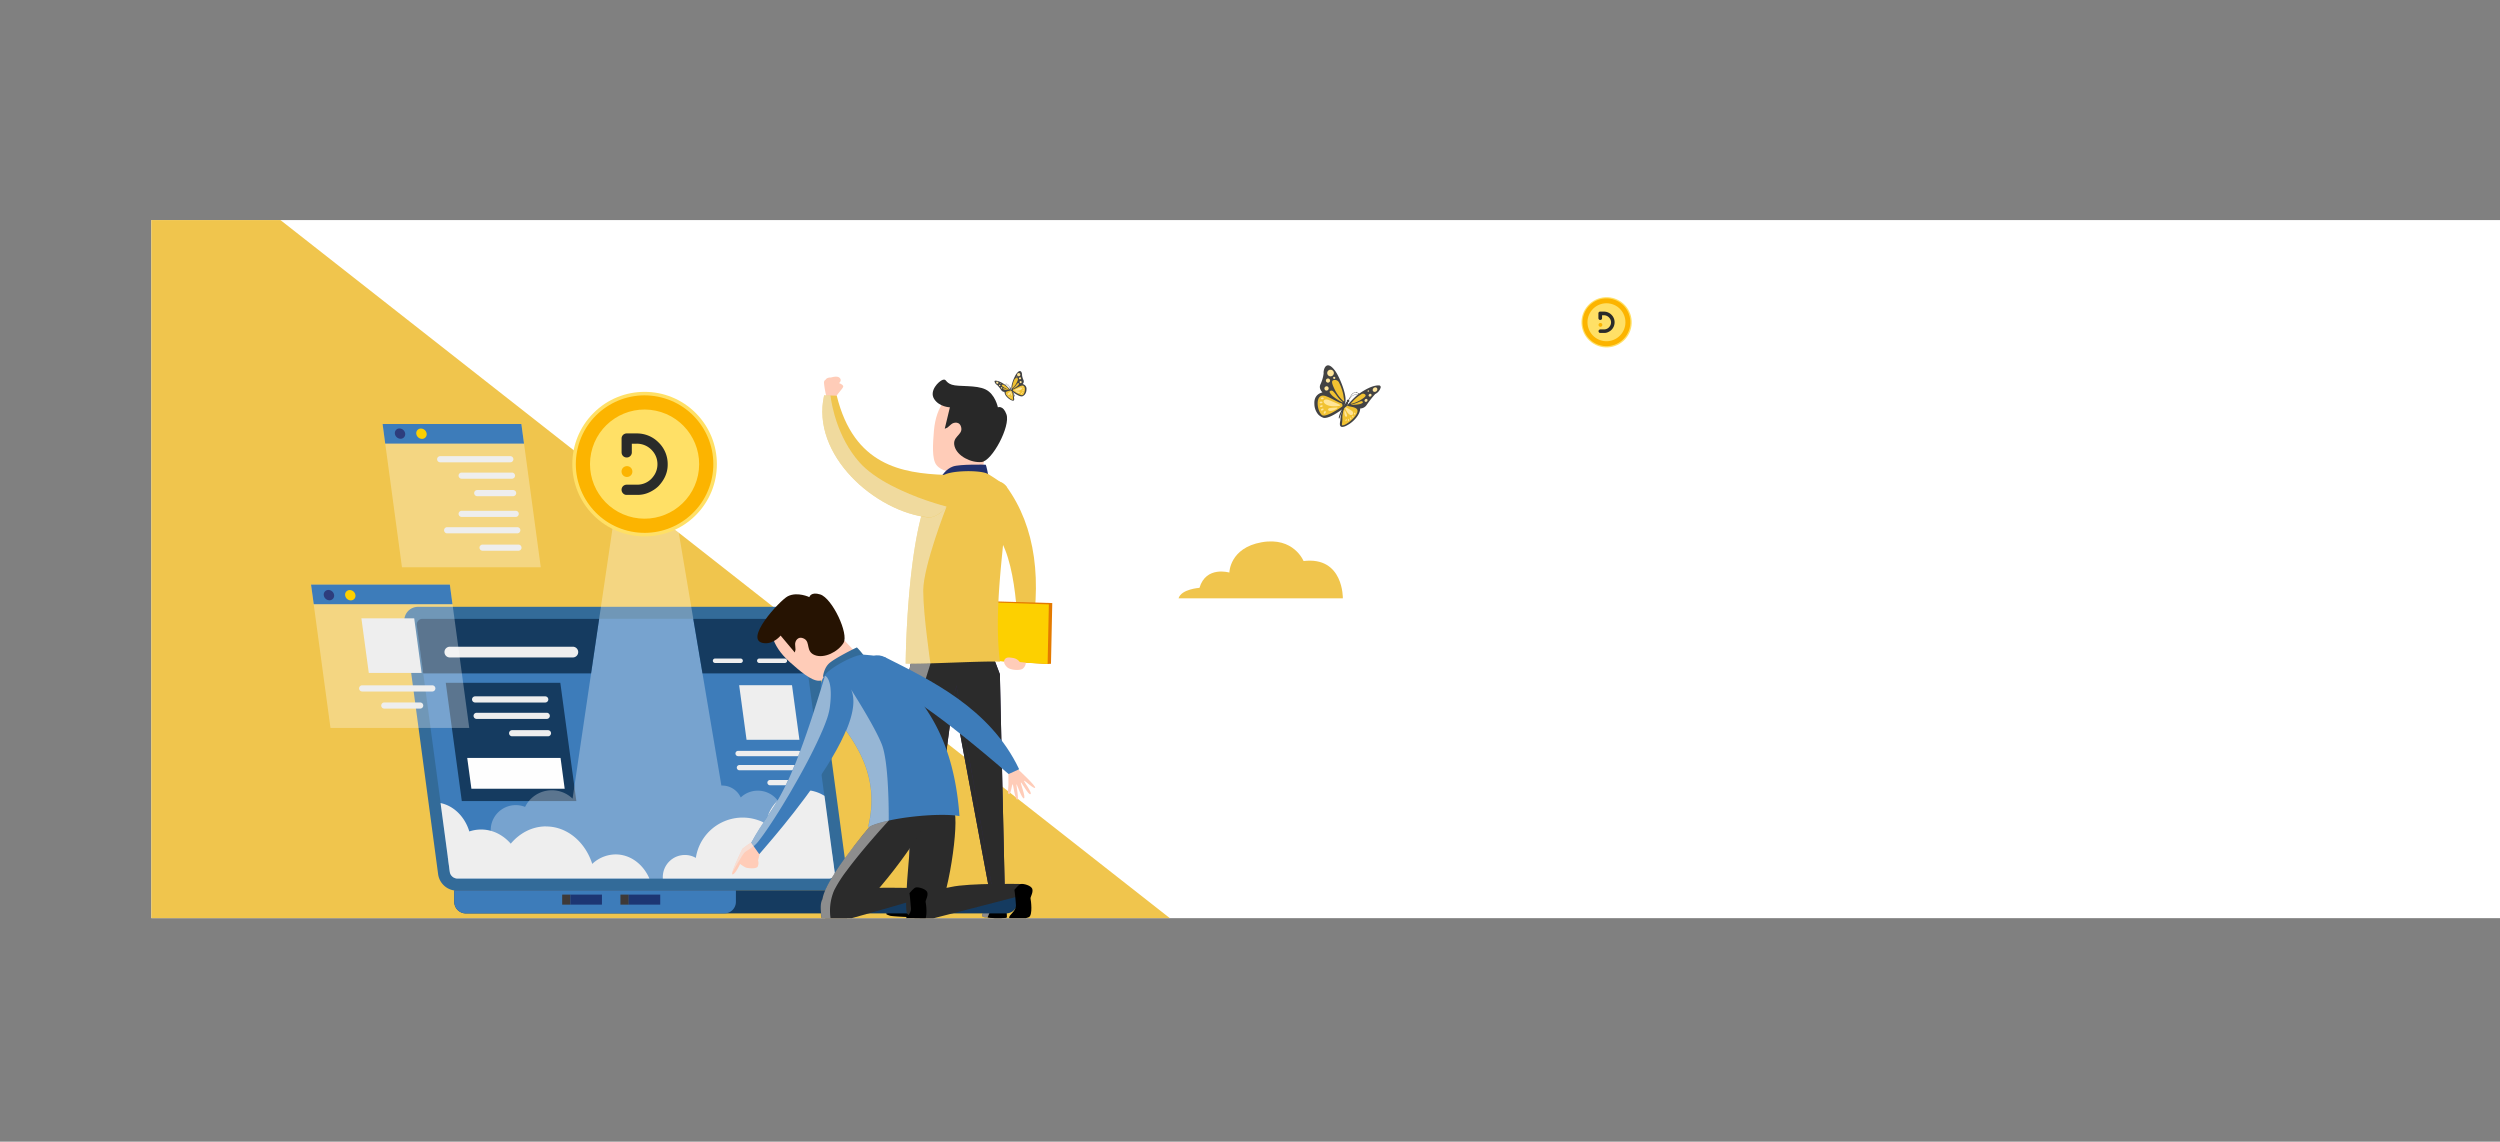 <svg xmlns="http://www.w3.org/2000/svg" xmlns:xlink="http://www.w3.org/1999/xlink" viewBox="0 0 1454 664"><rect x="0" y="0" width="1454" height="664" fill="#808080" stroke="none"/><defs><style>.cls-1{fill:none;}.cls-2{isolation:isolate;}.cls-3{fill:#fff;}.cls-4{fill:#434343;}.cls-12,.cls-13,.cls-14,.cls-15,.cls-16,.cls-17,.cls-18,.cls-19,.cls-20,.cls-21,.cls-22,.cls-23,.cls-24,.cls-25,.cls-26,.cls-27,.cls-28,.cls-29,.cls-32,.cls-33,.cls-4,.cls-5,.cls-6{fill-rule:evenodd;}.cls-5{fill:#f1c232;}.cls-6{fill:#ffe599;}.cls-7{fill:#ffe066;}.cls-8{fill:#fcb400;}.cls-9{fill:#2a2b2a;}.cls-10,.cls-12{fill:#f0c54d;}.cls-11{clip-path:url(#clip-path);}.cls-13{fill:#e47a00;}.cls-14{fill:#fdd000;}.cls-15{fill:#ffccb8;}.cls-17{fill:#2d2925;}.cls-18{fill:#31274f;}.cls-19{fill:#2b2b2b;}.cls-20{fill:#f1f1f1;opacity:0.5;mix-blend-mode:soft-light;}.cls-21{fill:#22316d;}.cls-22{fill:#282828;}.cls-23{fill:#336b99;}.cls-24{fill:#3d7cba;}.cls-25{fill:#153b60;}.cls-26,.cls-28{fill:#fefefe;}.cls-26{opacity:0.3;}.cls-27{fill:#eee;}.cls-29{fill:#3b569e;}.cls-30{fill:#3e3938;}.cls-31{fill:#1d3673;}.cls-32{fill:#2d3d7d;}.cls-33{fill:#261302;}</style><clipPath id="clip-path" transform="translate(88 128)"><rect class="cls-1" width="1366" height="406"/></clipPath></defs><title>about-bg</title><g class="cls-2"><g id="Layer_2" data-name="Layer 2"><g id="Layer_1-2" data-name="Layer 1"><rect class="cls-3" x="88" y="128" width="1366" height="406"/><path class="cls-4" d="M714.82,96.54a1,1,0,0,0-.76-.4c-3-.11-7,1.59-11.83,5s-9.65,11.48-7.84,5.15C695.63,102,691,91,688.44,87.57c-1.89-2.51-3.5-3.5-4.77-2.93-1.59.71-2,3.62-1.84,4.5a20.82,20.82,0,0,1-1.78,6.22c-1,1.86-.1,3.67,1.09,4.86-1.23.27-5,1.49-4.7,6.64a9.71,9.71,0,0,0,2.19,6.14,7.52,7.52,0,0,0,3.13,2,1.46,1.46,0,0,0,.54.08c4.64,0,12.22-6.89,10.63-4.79a17.41,17.41,0,0,0-1.39,6.24c-.29,1.44-.5,2.9.25,3.5a1.39,1.39,0,0,0,.89.27,5.5,5.5,0,0,0,2.14-.6,17.08,17.08,0,0,0,5.55-4.27c1.75-2,2.72-4.09,2.72-5.85a4.62,4.62,0,0,0,3.84-2.19,59.47,59.47,0,0,1,4.9-6.21A6.06,6.06,0,0,0,715,97.37,1,1,0,0,0,714.82,96.54Z" transform="translate(88 128)"/><path class="cls-5" d="M692.11,106.52c.52.09.85,1.35.58,1.8a.68.68,0,0,1-.27.26,63.24,63.24,0,0,1-6.15,3.73c-2.76,1.27-4.9,2-5.74.81-2.92-3-3.61-12.75,2.39-10.79C686,103.32,690.52,106.23,692.11,106.52Z" transform="translate(88 128)"/><path class="cls-6" d="M687.54,89.87a1.93,1.93,0,1,1-.79-2.62A1.93,1.93,0,0,1,687.54,89.87Z" transform="translate(88 128)"/><path class="cls-6" d="M685.42,93.91a1.21,1.21,0,1,1-.5-1.64A1.21,1.21,0,0,1,685.42,93.91Z" transform="translate(88 128)"/><path class="cls-6" d="M688.55,92.07a.6.6,0,0,1-.82.25.61.61,0,1,1,.57-1.07A.61.61,0,0,1,688.55,92.07Z" transform="translate(88 128)"/><path class="cls-6" d="M684.6,98.49a1.28,1.28,0,0,1-1.73.52,1.28,1.28,0,0,1,1.2-2.25A1.28,1.28,0,0,1,684.6,98.49Z" transform="translate(88 128)"/><path class="cls-5" d="M693.16,105.15a22.09,22.09,0,0,1-4.58-6c-2.06-4-2.3-5.54-1.13-6a2.66,2.66,0,0,1,3.4,1.47,27.29,27.29,0,0,1,2.47,7.32,22.29,22.29,0,0,0,.44,2.7C693.91,105.28,693.76,105.69,693.16,105.15Z" transform="translate(88 128)"/><path class="cls-5" d="M692.57,105.93a28.28,28.28,0,0,1-5.58-3.66c-1.63-1.67-2-2.42-1.47-2.82a1.4,1.4,0,0,1,1.92.22c.24.25.56.62.89,1,1.53,2,2.19,3.23,4.39,5C693,105.89,693,106.15,692.57,105.93Z" transform="translate(88 128)"/><path class="cls-6" d="M681.88,103.62c0,.29-.31.56-.77.61s-.84-.16-.87-.45.32-.56.77-.61S681.85,103.33,681.88,103.62Z" transform="translate(88 128)"/><path class="cls-6" d="M681.17,106c0,.29-.33.55-.78.59s-.84-.18-.86-.47.33-.56.78-.59S681.14,105.69,681.17,106Z" transform="translate(88 128)"/><path class="cls-6" d="M681.3,108c.08.28-.22.6-.66.71s-.85,0-.93-.31.23-.6.67-.71S681.23,107.72,681.3,108Z" transform="translate(88 128)"/><path class="cls-6" d="M680.31,110.63c-.15-.24,0-.64.43-.88s.82-.22,1,0,0,.64-.42.88S680.47,110.88,680.31,110.63Z" transform="translate(88 128)"/><path class="cls-6" d="M682,112.55c-.23-.17-.21-.61.05-1s.68-.53.91-.36.22.61,0,1S682.28,112.72,682,112.55Z" transform="translate(88 128)"/><path class="cls-6" d="M683.57,104.31c.92,0,4.06,1.54,6.13,2.38s3,1.38-.63,1.58C681.68,108.7,680.11,104.35,683.57,104.31Z" transform="translate(88 128)"/><path class="cls-6" d="M685.06,109.41a21.19,21.19,0,0,1,3.71-.35c1.2-.09,1.85-.06.08,1C685.22,112.11,683.33,110.31,685.06,109.41Z" transform="translate(88 128)"/><path class="cls-5" d="M695.44,107.76c-.22-.24-1.61.3-1.77.7a.85.85,0,0,0-.06.31c0,.69-1,4.41-.89,6.43.15,2.3-.78,4.37.18,4.17,2.57,0,11-7.33,8-9.7C699.38,108.48,696.1,108.51,695.44,107.76Z" transform="translate(88 128)"/><path class="cls-6" d="M699.7,112.07a.73.73,0,0,0-.1.78c.12.29.35.4.52.25a.72.72,0,0,0,.1-.78C700.1,112,699.87,111.92,699.7,112.07Z" transform="translate(88 128)"/><path class="cls-6" d="M698.6,113.8a.73.73,0,0,0-.08.78c.12.28.36.39.53.24a.74.74,0,0,0,.09-.78C699,113.76,698.77,113.65,698.6,113.8Z" transform="translate(88 128)"/><path class="cls-6" d="M697.43,114.86a.77.77,0,0,0-.2.78c.08.32.29.48.47.37a.78.78,0,0,0,.19-.79C697.81,114.9,697.61,114.74,697.43,114.86Z" transform="translate(88 128)"/><path class="cls-6" d="M696.27,116.9c.18-.05.35-.38.36-.74s-.14-.6-.32-.55-.35.38-.36.74S696.08,117,696.27,116.9Z" transform="translate(88 128)"/><path class="cls-6" d="M694.65,117c.17,0,.41-.22.53-.58s.08-.68-.09-.72-.4.21-.53.57S694.48,116.94,694.65,117Z" transform="translate(88 128)"/><path class="cls-6" d="M698.78,111.48c-.28-.53-2.14-1.48-3.26-2.2s-1.71-.94-.69,1.25C696.92,115,699.84,113.5,698.78,111.48Z" transform="translate(88 128)"/><path class="cls-6" d="M695.45,113.48a13.5,13.5,0,0,0-1-2.34c-.32-.74-.54-1.1-.56.49C693.9,114.9,695.5,115,695.45,113.48Z" transform="translate(88 128)"/><path class="cls-4" d="M695,105.91a36.42,36.42,0,0,0-2.9,4.88c-1.35,2.74-1.7,4.55-1.32,4.65s1-2.75,1.9-4a7,7,0,0,0,1.12-2.06,14.3,14.3,0,0,0,1.55-1.32,3.06,3.06,0,0,0,.7-2.33C695.93,105,695.46,105.36,695,105.91Z" transform="translate(88 128)"/><path class="cls-4" d="M696.75,105a.71.71,0,1,0-.55.84A.7.7,0,0,0,696.75,105Z" transform="translate(88 128)"/><path class="cls-4" d="M696.25,105l-.16-.11c.07-.14,1.71-3.46,2.62-4.13a4.57,4.57,0,0,1,2.45-.65l0,.18a4.5,4.5,0,0,0-2.36.62,12.42,12.42,0,0,0-2,3.06,8.74,8.74,0,0,1,2.15-2.12,15.12,15.12,0,0,1,3.16-.86l.06.18A14.72,14.72,0,0,0,699,102C698,102.47,696.27,104.93,696.25,105Z" transform="translate(88 128)"/><path class="cls-4" d="M701.59,100.14c0,.12-.15.21-.38.21s-.42-.08-.44-.2.15-.2.37-.21S701.57,100,701.59,100.14Z" transform="translate(88 128)"/><path class="cls-4" d="M702.57,100.85c0,.11-.08.25-.28.31s-.42,0-.47-.08.08-.25.29-.31S702.52,100.74,702.57,100.85Z" transform="translate(88 128)"/><path class="cls-6" d="M710.38,98.58a1.11,1.11,0,0,0,1.11,1.34,1.61,1.61,0,0,0,1.55-1.3,1.11,1.11,0,0,0-1.11-1.34A1.61,1.61,0,0,0,710.38,98.58Z" transform="translate(88 128)"/><path class="cls-6" d="M708,101.85a.71.71,0,0,0,.69.84,1,1,0,0,0,1-.82.71.71,0,0,0-.7-.84A1,1,0,0,0,708,101.85Z" transform="translate(88 128)"/><path class="cls-6" d="M707.38,99.43a.36.36,0,0,0,.35.42.5.5,0,0,0,.48-.41.34.34,0,0,0-.34-.42A.51.51,0,0,0,707.38,99.43Z" transform="translate(88 128)"/><path class="cls-6" d="M705.62,104.84a.73.73,0,0,0,.73.88,1,1,0,0,0,1-.86.73.73,0,0,0-.73-.88A1.06,1.06,0,0,0,705.62,104.84Z" transform="translate(88 128)"/><path class="cls-5" d="M697.91,106.83a17.77,17.77,0,0,0,5.06-2c2.82-1.69,3.62-2.55,3.16-3.2a1.75,1.75,0,0,0-2.5-.25,23.76,23.76,0,0,0-4.46,3.56c-.66.76-1.14,1.22-1.39,1.46S697.35,107,697.91,106.83Z" transform="translate(88 128)"/><path class="cls-5" d="M698,107.41a20.3,20.3,0,0,0,4.62-.33c1.61-.46,2.12-.79,2-1.2s-.5-.69-1.15-.5a9.51,9.51,0,0,0-.92.32,17.86,17.86,0,0,1-4.53,1.5C697.8,107.24,697.71,107.41,698,107.41Z" transform="translate(88 128)"/><path class="cls-4" d="M490.52,93.57a.42.42,0,0,1,.36-.19c1.43,0,3.35.76,5.7,2.42s4.64,5.53,3.77,2.48c-.59-2.1,1.64-7.39,2.87-9,.91-1.21,1.68-1.68,2.29-1.41.77.34,1,1.74.89,2.17a9.89,9.89,0,0,0,.86,3,2,2,0,0,1-.53,2.34A2.81,2.81,0,0,1,509,98.54a4.66,4.66,0,0,1-1.05,3,3.58,3.58,0,0,1-1.51,1,.68.68,0,0,1-.26,0c-2.23,0-5.88-3.32-5.12-2.3a8.12,8.12,0,0,1,.67,3c.14.69.24,1.39-.12,1.68a.65.65,0,0,1-.43.13,2.57,2.57,0,0,1-1-.29,8.14,8.14,0,0,1-2.67-2,4.61,4.61,0,0,1-1.31-2.82,2.22,2.22,0,0,1-1.85-1,26.89,26.89,0,0,0-2.36-3,2.93,2.93,0,0,1-1.5-1.84A.45.45,0,0,1,490.52,93.57Z" transform="translate(88 128)"/><path class="cls-5" d="M501.45,98.38c-.25,0-.41.65-.28.86a.33.33,0,0,0,.13.13,31.4,31.4,0,0,0,3,1.8c1.33.61,2.36,1,2.77.39,1.4-1.43,1.73-6.14-1.15-5.2C504.41,96.84,502.21,98.24,501.45,98.38Z" transform="translate(88 128)"/><path class="cls-6" d="M503.65,90.36a.93.93,0,0,0,1.26.39.94.94,0,1,0-1.26-.39Z" transform="translate(88 128)"/><path class="cls-6" d="M504.67,92.31a.59.59,0,0,0,.79.24.58.58,0,1,0-.55-1A.59.59,0,0,0,504.67,92.31Z" transform="translate(88 128)"/><path class="cls-6" d="M503.16,91.42a.3.3,0,0,0,.4.12.29.29,0,1,0-.4-.12Z" transform="translate(88 128)"/><path class="cls-6" d="M505.07,94.51a.61.61,0,1,0,.25-.83A.61.61,0,0,0,505.07,94.51Z" transform="translate(88 128)"/><path class="cls-5" d="M500.94,97.72a10.62,10.62,0,0,0,2.21-2.88c1-1.91,1.1-2.66.54-2.88a1.29,1.29,0,0,0-1.64.71,13.13,13.13,0,0,0-1.18,3.52,10.14,10.14,0,0,1-.22,1.3C500.58,97.78,500.65,98,500.94,97.72Z" transform="translate(88 128)"/><path class="cls-5" d="M501.23,98.09a13.61,13.61,0,0,0,2.69-1.76c.78-.8.95-1.16.7-1.35a.65.65,0,0,0-.92.1,6.58,6.58,0,0,0-.43.5A11.17,11.17,0,0,1,501.15,98C501,98.08,501,98.2,501.23,98.09Z" transform="translate(88 128)"/><path class="cls-6" d="M506.38,97c0,.14.15.27.36.29s.41-.07.42-.21-.15-.27-.37-.29S506.39,96.84,506.38,97Z" transform="translate(88 128)"/><path class="cls-6" d="M506.72,98.12c0,.14.16.26.37.28s.41-.08.42-.22-.16-.27-.38-.29S506.73,98,506.72,98.12Z" transform="translate(88 128)"/><path class="cls-6" d="M506.65,99.09c0,.14.11.3.32.35s.41,0,.45-.15-.11-.29-.32-.34S506.69,99,506.65,99.09Z" transform="translate(88 128)"/><path class="cls-6" d="M507.13,100.36c.07-.12,0-.31-.21-.42a.34.34,0,0,0-.47,0c-.07.12,0,.31.21.42S507.05,100.48,507.13,100.36Z" transform="translate(88 128)"/><path class="cls-6" d="M506.3,101.28c.11-.08.1-.29,0-.47s-.32-.25-.44-.17-.1.29,0,.47S506.18,101.36,506.3,101.28Z" transform="translate(88 128)"/><path class="cls-6" d="M505.56,97.31a19.28,19.28,0,0,0-2.95,1.15c-.94.39-1.43.66.3.76C506.47,99.43,507.22,97.34,505.56,97.31Z" transform="translate(88 128)"/><path class="cls-6" d="M504.84,99.77a10.87,10.87,0,0,0-1.78-.17c-.58,0-.9,0,0,.46C504.76,101.07,505.68,100.21,504.84,99.77Z" transform="translate(88 128)"/><path class="cls-5" d="M499.85,99c.1-.12.77.14.85.33a.4.4,0,0,1,0,.15,21.69,21.69,0,0,1,.43,3.1c-.08,1.1.37,2.1-.09,2-1.24,0-5.28-3.53-3.85-4.66C498,99.32,499.53,99.34,499.85,99Z" transform="translate(88 128)"/><path class="cls-6" d="M497.79,101.05a.34.34,0,0,1,0,.38c0,.13-.17.19-.25.12a.38.38,0,0,1,0-.38C497.6,101,497.71,101,497.79,101.05Z" transform="translate(88 128)"/><path class="cls-6" d="M498.32,101.88a.36.36,0,0,1,0,.38c-.06.13-.17.19-.25.11a.32.32,0,0,1,0-.37C498.13,101.86,498.24,101.81,498.32,101.88Z" transform="translate(88 128)"/><path class="cls-6" d="M498.89,102.39a.37.37,0,0,1,.09.38c0,.15-.13.23-.22.18a.37.37,0,0,1-.09-.38C498.7,102.42,498.8,102.34,498.89,102.39Z" transform="translate(88 128)"/><path class="cls-6" d="M499.45,103.38c-.09,0-.17-.19-.18-.36s.07-.29.16-.26.17.18.17.35S499.54,103.4,499.45,103.38Z" transform="translate(88 128)"/><path class="cls-6" d="M500.23,103.41c-.09,0-.2-.1-.26-.27s0-.33,0-.35.2.1.26.28S500.31,103.39,500.23,103.41Z" transform="translate(88 128)"/><path class="cls-6" d="M498.24,100.77a7.57,7.57,0,0,1,1.57-1.06c.51-.33.82-.46.33.6C499.13,102.48,497.73,101.74,498.24,100.77Z" transform="translate(88 128)"/><path class="cls-6" d="M499.84,101.73a5.55,5.55,0,0,1,.47-1.12c.15-.36.26-.54.27.23C500.59,102.41,499.82,102.45,499.84,101.73Z" transform="translate(88 128)"/><path class="cls-4" d="M500,98.08a18.44,18.44,0,0,1,1.4,2.36c.65,1.32.82,2.18.63,2.23s-.47-1.32-.91-1.94a3.57,3.57,0,0,1-.54-1,7.24,7.24,0,0,1-.74-.64,1.43,1.43,0,0,1-.34-1.12C499.61,97.64,499.84,97.82,500,98.08Z" transform="translate(88 128)"/><path class="cls-4" d="M499.21,97.65a.34.34,0,0,1,.41-.27.35.35,0,0,1,.27.41.35.35,0,0,1-.41.26A.34.34,0,0,1,499.21,97.65Z" transform="translate(88 128)"/><path class="cls-4" d="M499.45,97.62l.08-.05a8.57,8.57,0,0,0-1.26-2,2.25,2.25,0,0,0-1.18-.31v.08a2.19,2.19,0,0,1,1.13.3,5.9,5.9,0,0,1,1,1.48,4.32,4.32,0,0,0-1-1,7.36,7.36,0,0,0-1.52-.42l0,.09a6.74,6.74,0,0,1,1.5.41A6,6,0,0,1,499.45,97.62Z" transform="translate(88 128)"/><path class="cls-4" d="M496.89,95.31s.07.1.18.1.2,0,.21-.1-.07-.1-.18-.1S496.9,95.25,496.89,95.31Z" transform="translate(88 128)"/><path class="cls-4" d="M496.41,95.65s0,.12.14.15.2,0,.22,0,0-.12-.14-.15A.19.19,0,0,0,496.41,95.65Z" transform="translate(88 128)"/><path class="cls-6" d="M492.65,94.55a.53.53,0,0,1-.53.65.77.77,0,0,1-.75-.63.53.53,0,0,1,.53-.64A.76.76,0,0,1,492.65,94.55Z" transform="translate(88 128)"/><path class="cls-6" d="M493.81,96.13a.34.34,0,0,1-.34.4.46.46,0,0,1-.46-.39.33.33,0,0,1,.33-.4A.48.48,0,0,1,493.81,96.13Z" transform="translate(88 128)"/><path class="cls-6" d="M494.09,95a.16.16,0,0,1-.16.2.22.22,0,0,1-.23-.19.16.16,0,0,1,.16-.2A.23.23,0,0,1,494.09,95Z" transform="translate(88 128)"/><path class="cls-6" d="M494.94,97.57a.34.34,0,0,1-.35.42.5.5,0,0,1-.49-.41.35.35,0,0,1,.35-.42A.49.49,0,0,1,494.94,97.57Z" transform="translate(88 128)"/><path class="cls-5" d="M498.66,98.53a8.52,8.52,0,0,1-2.44-1c-1.36-.81-1.74-1.23-1.52-1.54a.85.85,0,0,1,1.2-.12,11.35,11.35,0,0,1,2.15,1.71c.32.37.55.59.67.71S498.92,98.59,498.66,98.53Z" transform="translate(88 128)"/><path class="cls-5" d="M498.6,98.81a10.62,10.62,0,0,1-2.23-.16c-.77-.23-1-.38-1-.58s.24-.33.55-.24a3.36,3.36,0,0,1,.45.15,8.73,8.73,0,0,0,2.18.73C498.71,98.73,498.75,98.81,498.6,98.81Z" transform="translate(88 128)"/><circle class="cls-7" cx="846.38" cy="59.44" r="14.62" transform="translate(323.68 776.45) rotate(-47.98)"/><circle class="cls-8" cx="846.38" cy="59.44" r="13.9" transform="translate(669.5 993.5) rotate(-75.83)"/><circle class="cls-7" cx="846.38" cy="59.44" r="11.04" transform="translate(702.91 1003.72) rotate(-78.19)"/><path class="cls-9" d="M842.72,53.23h2.21a6.17,6.17,0,0,1,3.71,1.32,6.41,6.41,0,0,1,.78.73,6.09,6.09,0,0,1,1.63,4.07v.2a6.2,6.2,0,0,1-1.86,4.33,5.59,5.59,0,0,1-1.21.91,6.63,6.63,0,0,1-.88.45,5.63,5.63,0,0,1-1.81.41h-2.72a1,1,0,0,1-.52-.25,1,1,0,0,1-.34-.77,1,1,0,0,1,.61-.94,1.2,1.2,0,0,1,.47-.1h2.05a4,4,0,0,0,2.83-1.11,5.17,5.17,0,0,0,.7-.88,3.91,3.91,0,0,0,.61-2v-.22a4,4,0,0,0-1-2.53,4.13,4.13,0,0,0-3.3-1.5h-.92V57a1.06,1.06,0,0,1-.77,1.08l-.26,0h0a1,1,0,0,1-1-.62,1.13,1.13,0,0,1-.09-.45V54.28a1,1,0,0,1,.66-1A1,1,0,0,1,842.72,53.23Z" transform="translate(88 128)"/><path class="cls-8" d="M842.78,59.84h.06a1.08,1.08,0,0,1,.88.48,1.17,1.17,0,0,1,.19.63,1.06,1.06,0,0,1-.6,1,1.12,1.12,0,0,1-.49.13,1.1,1.1,0,0,1-1-.65,1.16,1.16,0,0,1-.1-.46,1.08,1.08,0,0,1,.59-1A1.15,1.15,0,0,1,842.78,59.84Z" transform="translate(88 128)"/><path class="cls-10" d="M597.43,220H693s.51-24.5-22.85-21.7c0,0-5.71-14.22-24.37-10.92S627,205,627,205s-13.58-4.06-17.39,8.89C609.61,213.91,599.08,214.54,597.43,220Z" transform="translate(88 128)"/><g class="cls-11"><polygon class="cls-12" points="0.04 0 846 664 0 664 0.04 0"/><path class="cls-12" d="M492.47,183.87C505,201.57,504,247.67,504,247.67l6.75.34c7.71-38,3.66-69.53-13.43-93.1-6.36-8.77-24.09,1.84-4.86,29Z" transform="translate(88 128)"/><polygon class="cls-13" points="575.84 349.67 612 350.74 611.25 386.06 609.29 386.17 570.03 383.68 575.84 349.67"/><polygon class="cls-14" points="574.44 350.26 610.02 351.52 609.29 386.17 568.08 383.82 574.44 350.26"/><path class="cls-15" d="M473.74,98.92c-10,0-17.34,9-18.57,23.65-.64,7.74-1.23,16.31,1.42,19.8,2.88,3.8,8.72,4.39,13.43,4.39,10,0,18.91-9.55,20.14-24.19s-6.43-23.65-16.42-23.65Z" transform="translate(88 128)"/><path class="cls-15" d="M463.3,138.13c-.14,1.34-1.79,17.9-1.79,17.9s20.69-.17,20.55-1.2,2.79-18.15,2.79-18.15Z" transform="translate(88 128)"/><path class="cls-16" d="M445.31,394.91a40.29,40.29,0,0,1-4.05,2.23c-.42.06-13.71,5.78-13.87,6.2s.89.78,2.15,1.23,12.2.87,12.2.87,9.55.75,9.83-.26-.81-8.71-.81-8.71l-4.69-1.53Z" transform="translate(88 128)"/><path class="cls-17" d="M490.1,393.93l-1.56,2-.14.53a33,33,0,0,0-5.17,7.43c-.7,2,3.16,1.62,3.16,1.62h0c.95.39,5.11.53,8.07.42h0c1.64-.06,2.93-.2,3-.42.36-.67-1-9.3-1-9.3Z" transform="translate(88 128)"/><path class="cls-16" d="M486.39,405.52a24.6,24.6,0,0,0,5.86.45c.76,0,1.52,0,2.21,0,1.65,0,2.93-.19,3-.41.37-.68-1-9.3-1-9.3l-6.42-2.29-1.56,2,1.81.06Z" transform="translate(88 128)"/><path class="cls-18" d="M442.58,253.79l-2.6,12,1.28,131.1h9.44l15.83-118.68,22,117.78,8,.28-3-132.1-4.36-11.51c-14-22.06-34.9-21-46.54,1.18Z" transform="translate(88 128)"/><path class="cls-19" d="M440,265.73l1.29,131.11h9.43l15.83-118.68,1.72-7.48L490.35,396l6.17.22-3-132.1-4.36-11.5c-14-22.06-34.9-21-46.54,1.17Z" transform="translate(88 128)"/><polygon class="cls-19" points="554.53 406.16 576.54 523.94 578.35 524 556.25 398.68 554.53 406.16"/><path class="cls-20" d="M486.39,405.52l4-9.52-1.81-.06-.14.53c-.53.22-4.44,5.48-5.17,7.43S486.39,405.52,486.39,405.52Z" transform="translate(88 128)"/><path class="cls-21" d="M486.78,148.77c0-.81-1.23-6.43-1.48-6.48s-15-.39-19,1-6.45,5.33-6.45,5.33Z" transform="translate(88 128)"/><path class="cls-12" d="M460.53,148.6c3.52-3,21.47-3.44,26.08-.95a125.35,125.35,0,0,1,10.72,7.26c1.57,20.94-8.32,64.73-3.79,101.86-13.3-.3-41.5,1.51-54.79,1.18.14-18.41,3-99.38,21.78-109.35Z" transform="translate(88 128)"/><path class="cls-22" d="M482.84,140.72c-6.14.54-14.1-3.46-15.66-9.13s4.52-6.45,3.93-10.58-4.41-3.55-5.89-2.23S463,120.7,463,120.7l-1.54.67,3-12.48s-6.22-.17-9.18-4.88,2.68-10.34,5-11.09,1.34,1.48,5.33,2.82,14.05,0,19.66,2.79,7.1,10.36,7.1,10.36,3.09-1.34,5,4.13c2.4,6.87-8.35,27.17-14.52,27.7Z" transform="translate(88 128)"/><path class="cls-15" d="M398.21,103c.47-1.59,3.88-4.89,4.18-6.06s-2.4-2.12-2.4-2.12,1.85-1.48.39-3-4.74-.28-5.27-.25a4.08,4.08,0,0,0-2.26.53,4.4,4.4,0,0,0-.76.81,1.62,1.62,0,0,0-.81,1.14c-.28.92,1.2,9.27,1.73,9.08s5.2-.17,5.2-.17Z" transform="translate(88 128)"/><path class="cls-12" d="M452.29,173c8.8-.2,21.14-17.23,9.22-24.8-24.91-1-52.89-5.45-62.86-46.07l-7.34-.2c-7.82,34.63,29.65,67.77,61,71.07Z" transform="translate(88 128)"/><path class="cls-15" d="M505.26,257.25a6,6,0,0,0-3.85-2.54c-2-.31-3.8-.7-4.86.56s-.64,3.07,1.23,4.8,7.37,2.09,9.1.81a4.66,4.66,0,0,0,1.73-3.44Z" transform="translate(88 128)"/><path class="cls-20" d="M447.77,172.31c-30.27-5.81-63.92-37.42-56.46-70.4l1.17,0L395,102l.14,1c.61,4.52,3.79,23.23,16.67,37.83,9.32,10.56,27.05,18.07,38.89,22.18,7,2.4,11.84,3.63,11.84,3.63-2.84,3.63-6.78,6.22-10.22,6.31-1.48-.17-3-.4-4.52-.67Z" transform="translate(88 128)"/><path class="cls-20" d="M438.75,258c.08-13,1.56-57.27,9-85.64,1.54.27,3,.5,4.52.67,3.44-.09,7.38-2.68,10.22-6.31,0,0-13.54,34.51-13.54,48.8,0,7.29,1.09,18.13,2.18,27,1,8.57,2,15.33,2,15.33-4.25.11-8.18.19-11.54.16-1,0-2,0-2.9,0Z" transform="translate(88 128)"/><path class="cls-20" d="M441.65,258c3.36,0,7.29-.05,11.54-.16l-5.7,18.26-1.09,119v1.79h-5.14L440,265.74Z" transform="translate(88 128)"/><path class="cls-20" d="M427.47,403.29c1.06-.79,13.37-6.09,13.79-6.15a2.59,2.59,0,0,0,.73-.3h4.41s-11.64,4-18.93,6.45Z" transform="translate(88 128)"/><path class="cls-23" d="M374.42,224.93H155.31a8,8,0,0,0-8.07,9.32l19.6,146.37A11.07,11.07,0,0,0,177.4,390H396.54a8,8,0,0,0,8.07-9.33L385,234.25a11,11,0,0,0-10.56-9.32Z" transform="translate(88 128)"/><path class="cls-24" d="M373.81,231.88h-216a3.35,3.35,0,0,0-3.38,3.91l19.21,143.3A4.57,4.57,0,0,0,178,383h216a3.33,3.33,0,0,0,3.38-3.88l-19.21-143.3a4.6,4.6,0,0,0-4.41-3.91Z" transform="translate(88 128)"/><polygon class="cls-25" points="325.88 397.1 259.25 397.1 268.58 465.9 335.2 465.9 325.88 397.1"/><path class="cls-25" d="M176.22,389.87h327.6v6.67a6.72,6.72,0,0,1-6.7,6.7H182.9a6.72,6.72,0,0,1-6.68-6.7Z" transform="translate(88 128)"/><path class="cls-24" d="M176.22,389.87H340v6.67a6.71,6.71,0,0,1-6.7,6.7H182.9a6.72,6.72,0,0,1-6.68-6.7Z" transform="translate(88 128)"/><path class="cls-26" d="M270.91,161.29H303.3l28.26,167.59a3.39,3.39,0,0,1,.45,0,11.87,11.87,0,0,1,10.8,6.92,14.49,14.49,0,0,1,24.44,10.53,14.18,14.18,0,0,1-2.6,8.23l.17.34a24.57,24.57,0,0,1,21.72,16.2A17.81,17.81,0,0,1,395,368.9c.39,0,.75,0,1,0l1.37,10.22a3.33,3.33,0,0,1-3.38,3.88H178a4.57,4.57,0,0,1-4.41-3.88l-1.17-8.74a24.66,24.66,0,0,1,7.65-1.45,17.93,17.93,0,0,1,8.49,2.18A24.56,24.56,0,0,1,198,359a14.72,14.72,0,0,1-.61-4.18,14.58,14.58,0,0,1,20-13.52,17.33,17.33,0,0,1,27.62-4.8Z" transform="translate(88 128)"/><path class="cls-27" d="M396.06,368.87l1.37,10.22a3.33,3.33,0,0,1-3.38,3.88H297.49c0-.28,0-.59,0-.87a12.84,12.84,0,0,1,12.84-12.84,12.61,12.61,0,0,1,6.37,1.7,27.54,27.54,0,0,1,40.85-19.85,21.67,21.67,0,0,1,1.28-5.22,22.28,22.28,0,0,1,20.86-14.41,22,22,0,0,1,11.84,3.41Z" transform="translate(88 128)"/><path class="cls-27" d="M229.58,352.67c12.32,0,22.82,9.08,26.87,21.78a20,20,0,0,1,13.62-5.52c8.58,0,16,5.72,19.61,14H178a4.57,4.57,0,0,1-4.41-3.88l-1.17-8.74-4.19-31.25c7.76,1.62,14.13,8,16.72,16.51a21.72,21.72,0,0,1,10.17-.87,21.75,21.75,0,0,1,6.62,2.18,25,25,0,0,1,7.31,5.81c5.22-6.2,12.48-10.06,20.52-10.06Z" transform="translate(88 128)"/><path class="cls-25" d="M320.56,263.63l-5.36-31.75h58.61a4.6,4.6,0,0,1,4.41,3.91L382,263.63Z" transform="translate(88 128)"/><path class="cls-25" d="M260.47,231.88l-4.69,31.75H158.13l-3.74-27.84a3.35,3.35,0,0,1,3.38-3.91Z" transform="translate(88 128)"/><polygon class="cls-27" points="460.63 398.5 429.89 398.5 434.19 430.25 464.94 430.25 460.63 398.5"/><path class="cls-27" d="M245.17,248.13H173.63a3.13,3.13,0,0,0-3.13,3.13h0a3.12,3.12,0,0,0,3.13,3.12h71.54a3.13,3.13,0,0,0,3.12-3.12h0a3.14,3.14,0,0,0-3.12-3.13Z" transform="translate(88 128)"/><path class="cls-27" d="M229.11,277h-40.8a1.8,1.8,0,0,0-1.78,1.79h0a1.8,1.8,0,0,0,1.78,1.79h40.8a1.8,1.8,0,0,0,1.79-1.79h0a1.8,1.8,0,0,0-1.79-1.79Z" transform="translate(88 128)"/><path class="cls-27" d="M230,286.55H189.21a1.8,1.8,0,0,0-1.79,1.79h0a1.8,1.8,0,0,0,1.79,1.79H230a1.8,1.8,0,0,0,1.79-1.79h0a1.8,1.8,0,0,0-1.79-1.79Z" transform="translate(88 128)"/><path class="cls-27" d="M230.7,296.66H209.84a1.8,1.8,0,0,0-1.78,1.79h0a1.8,1.8,0,0,0,1.78,1.78H230.7a1.8,1.8,0,0,0,1.79-1.78h0a1.8,1.8,0,0,0-1.79-1.79Z" transform="translate(88 128)"/><polygon class="cls-28" points="326.02 440.83 271.74 440.83 274.17 458.73 328.42 458.73 326.02 440.83"/><path class="cls-27" d="M376.43,308.7H341.31a1.55,1.55,0,0,0-1.57,1.53h0a1.56,1.56,0,0,0,1.57,1.56h35.12a1.56,1.56,0,0,0,1.57-1.56h0a1.55,1.55,0,0,0-1.57-1.53Z" transform="translate(88 128)"/><path class="cls-27" d="M377.21,316.93H342.09a1.56,1.56,0,0,0-1.57,1.54h0a1.55,1.55,0,0,0,1.57,1.53h35.12a1.55,1.55,0,0,0,1.57-1.53h0a1.56,1.56,0,0,0-1.57-1.54Z" transform="translate(88 128)"/><path class="cls-27" d="M377.8,325.64H359.85a1.55,1.55,0,0,0-1.54,1.54h0a1.55,1.55,0,0,0,1.54,1.54H377.8a1.55,1.55,0,0,0,1.56-1.54h0a1.55,1.55,0,0,0-1.56-1.54Z" transform="translate(88 128)"/><path class="cls-27" d="M368.45,255H353.62a1.3,1.3,0,0,0-1.31,1.28h0a1.3,1.3,0,0,0,1.31,1.31h14.83a1.31,1.31,0,0,0,1.31-1.31h0a1.3,1.3,0,0,0-1.31-1.28Z" transform="translate(88 128)"/><path class="cls-27" d="M342.73,255H327.9a1.3,1.3,0,0,0-1.31,1.28h0a1.31,1.31,0,0,0,1.31,1.31h14.83a1.3,1.3,0,0,0,1.31-1.31h0a1.3,1.3,0,0,0-1.31-1.28Z" transform="translate(88 128)"/><path class="cls-29" d="M407.9,389.87H467a4.93,4.93,0,0,1-4.64,3.35H412.51a4.89,4.89,0,0,1-4.61-3.35Z" transform="translate(88 128)"/><rect class="cls-30" x="360.84" y="520.3" width="4.86" height="5.84"/><rect class="cls-31" x="365.7" y="520.3" width="18.29" height="5.84"/><rect class="cls-30" x="326.97" y="520.3" width="4.83" height="5.84"/><rect class="cls-31" x="331.8" y="520.3" width="18.29" height="5.84"/><polygon class="cls-26" points="261.63 340 180.9 340 192.21 423.35 272.91 423.35 261.63 340"/><polygon class="cls-26" points="303.23 246.59 222.51 246.59 233.79 329.94 314.51 329.94 303.23 246.59"/><polygon class="cls-24" points="222.51 246.59 303.23 246.59 304.77 258.01 224.04 258.01 222.51 246.59"/><polygon class="cls-24" points="180.9 340 261.63 340 263.16 351.39 182.47 351.39 180.9 340"/><path class="cls-27" d="M208.84,137.3H168a1.8,1.8,0,0,0-1.78,1.79h0a1.8,1.8,0,0,0,1.78,1.79h40.8a1.8,1.8,0,0,0,1.79-1.79h0a1.8,1.8,0,0,0-1.79-1.79Z" transform="translate(88 128)"/><path class="cls-27" d="M209.73,146.85H180.5a1.8,1.8,0,0,0-1.79,1.79h0a1.8,1.8,0,0,0,1.79,1.79h29.23a1.81,1.81,0,0,0,1.82-1.79h0a1.81,1.81,0,0,0-1.82-1.79Z" transform="translate(88 128)"/><path class="cls-27" d="M210.43,157H189.57a1.8,1.8,0,0,0-1.79,1.79h0a1.8,1.8,0,0,0,1.79,1.79h20.86a1.8,1.8,0,0,0,1.79-1.79h0a1.8,1.8,0,0,0-1.79-1.79Z" transform="translate(88 128)"/><path class="cls-27" d="M211.94,169.08H180.5a1.78,1.78,0,0,0-1.79,1.79h0a1.8,1.8,0,0,0,1.79,1.78h31.44a1.8,1.8,0,0,0,1.78-1.78h0a1.78,1.78,0,0,0-1.78-1.79Z" transform="translate(88 128)"/><path class="cls-27" d="M212.86,178.6h-40.8a1.8,1.8,0,0,0-1.78,1.79h0a1.8,1.8,0,0,0,1.78,1.81h40.8a1.81,1.81,0,0,0,1.79-1.81h0a1.8,1.8,0,0,0-1.79-1.79Z" transform="translate(88 128)"/><path class="cls-27" d="M213.53,188.74H192.67a1.78,1.78,0,0,0-1.79,1.78h0a1.8,1.8,0,0,0,1.79,1.79h20.86a1.8,1.8,0,0,0,1.79-1.79h0a1.78,1.78,0,0,0-1.79-1.78Z" transform="translate(88 128)"/><polygon class="cls-27" points="240.91 359.63 210.19 359.63 214.49 391.38 245.21 391.38 240.91 359.63"/><path class="cls-27" d="M163.44,270.58h-40.8a1.81,1.81,0,0,0-1.79,1.82h0a1.8,1.8,0,0,0,1.79,1.78h40.8a1.8,1.8,0,0,0,1.78-1.78h0a1.81,1.81,0,0,0-1.78-1.82Z" transform="translate(88 128)"/><path class="cls-27" d="M156.37,280.55H135.51a1.8,1.8,0,0,0-1.79,1.79h0a1.78,1.78,0,0,0,1.79,1.78h20.86a1.78,1.78,0,0,0,1.79-1.78h0a1.8,1.8,0,0,0-1.79-1.79Z" transform="translate(88 128)"/><path class="cls-14" d="M156.82,121.25a2.68,2.68,0,0,0-2.71,3,3.43,3.43,0,0,0,3.32,3,2.69,2.69,0,0,0,2.71-3,3.4,3.4,0,0,0-3.32-3Z" transform="translate(88 128)"/><path class="cls-32" d="M144.36,121.19a2.66,2.66,0,0,0-2.7,3,3.41,3.41,0,0,0,3.29,3,2.68,2.68,0,0,0,2.71-3,3.4,3.4,0,0,0-3.3-3Z" transform="translate(88 128)"/><path class="cls-14" d="M115.44,215.18a2.66,2.66,0,0,0-2.71,3,3.38,3.38,0,0,0,3.29,3,2.66,2.66,0,0,0,2.71-3,3.4,3.4,0,0,0-3.29-3Z" transform="translate(88 128)"/><path class="cls-32" d="M103,215.12a2.68,2.68,0,0,0-2.7,3,3.38,3.38,0,0,0,3.29,3,2.69,2.69,0,0,0,2.74-3,3.41,3.41,0,0,0-3.33-3Z" transform="translate(88 128)"/><path class="cls-15" d="M498.4,319.72s.2,5.37.11,8.49-.78,5.67.45,5.64c1,0,1.53-5.64,2-5.75.3-.08,1.34,8.77,2.62,9s-.7-9-.39-9,3.21,8.85,4.36,8.21-2.1-8.69-1.82-9.24,4.44,7.62,5.61,6.78-4.16-7.51-3.76-7.79,5.72,5,6.45,4.11-10.17-10.95-10.17-10.95Z" transform="translate(88 128)"/><path class="cls-24" d="M438,275.89c19.23,10,60.59,46.29,60.59,46.29l6.14-2.79c-16.89-35.63-51.88-51.94-77.85-65.09-9.66-4.91-18.37,6.26,11.12,21.59Z" transform="translate(88 128)"/><path class="cls-15" d="M363.64,228.19c-6,8-3.12,19.33,7.85,29,5.78,5.14,12.34,10.75,16.73,10.73,4.74-.06,8.68-4.39,11.5-8.16,6-8,3.66-20.86-7.32-30.57s-22.81-9-28.76-1Z" transform="translate(88 128)"/><path class="cls-15" d="M388.91,254.94c.48,1.23,8,15.3,8,15.3S416.31,258,414.1,255.92,402,243.33,402,243.33Z" transform="translate(88 128)"/><path class="cls-23" d="M414.66,253.66a38.4,38.4,0,0,0-4.27-5.11c-.28,0-13.55,6.56-16.48,9.55s-3.29,7.68-3.29,7.68Z" transform="translate(88 128)"/><path class="cls-19" d="M459.92,337.46c3.69,1.73,7.4,7.23,7.4,7.23,2.18,11.59-5.36,58.08-12.34,61.23-4.91,2.21-13,.56-15.41-2.68S443.08,347,443.08,347Z" transform="translate(88 128)"/><path class="cls-19" d="M465.09,387.88c10.47-2.4,40.65-1.75,40.65-1.75l1,6.56s-43.7,11.37-53.44,13.8-7.69-5.87-7.69-5.87c-3.88-11.95,9-10.31,19.44-12.74Z" transform="translate(88 128)"/><path class="cls-16" d="M502,389.48c.37-.31,2.38-3.05,3.77-3.35s6.09.83,6.65,3-1.31,4.61-1.06,5.53,1.37,9.5-.92,10.72-11.45,2-11.51.31,4.11-3.68,3.94-7.26-.87-8.93-.87-8.93Z" transform="translate(88 128)"/><path class="cls-19" d="M441.19,340.16l-23.12,12.23s-28.35,33.34-27.84,44.18,2.45,15,14.52,9.35S449.26,357.14,452,346.2s-10.77-6-10.77-6Z" transform="translate(88 128)"/><path class="cls-24" d="M391.23,265.5c1.76-4.27,17.54-12.87,22.79-12.76a126.92,126.92,0,0,1,12.84,1.56c10.95,17.93,38.9,32.81,43.17,92.34-11-2.09-41.16.59-53.14,6.37,12.29-50.12-37.8-70.06-25.66-87.51Z" transform="translate(88 128)"/><path class="cls-33" d="M402.6,245.92c-3.27,5.25-11.26,9.22-16.7,7.1s-2.46-7.51-6.14-9.5-5.51,1.43-5.31,3.41.22,2.93.22,2.93l-.42,1.62L366,241.65s-3.83,4.89-9.39,4.44c-13.12-1.09,9-25,13.58-27.31,5.61-2.82,12.53.51,12.53.51s.78-3.3,6.31-1.57c7,2.18,16.79,22.95,13.55,28.2Z" transform="translate(88 128)"/><path class="cls-15" d="M353.51,360.16s-3.63,1.78-4.58,2-5.14,3.46-5.14,3.46-7.46,15.24-5.72,14.94,4.38-6.09,4.38-6.09a20,20,0,0,0,3.32,2.09c1.09.42,6,1,6.9-.55a4.82,4.82,0,0,0,.22-3.58l.73-3Z" transform="translate(88 128)"/><path class="cls-24" d="M391.9,264.69c-22.9,76.4-29.43,72.63-43,97.48l4.69,6.62c1.73-2.46,90.36-99.33,38.28-104.1Z" transform="translate(88 128)"/><path class="cls-19" d="M404.05,389.87c10.47-2.43,40.57-1.34,40.57-1.34l1,6.56S408.13,406,398.38,408.41s-8.91-5.17-8.91-5.17c-1.17-12.4,4.11-11,14.58-13.37Z" transform="translate(88 128)"/><path class="cls-16" d="M440.93,391.46c.4-.31,2.41-3.07,3.8-3.35s6.06.84,6.62,3-1.28,4.63-1,5.55,1.34,9.47-.95,10.7-11.45,2-11.51.31,4.14-3.69,3.94-7.26-.87-8.91-.87-8.91Z" transform="translate(88 128)"/><path class="cls-20" d="M428.84,349.27A62.29,62.29,0,0,0,418,352.53c-.36.17-.72.34-1.06.48,6.15-25.1-3.35-42.64-12.81-56.07,4-9.52,5.58-18,2.82-24,1,1.62,13.62,21.25,17.87,31.89,3.71,9.21,4.05,33.81,4.07,41.83v2.57Z" transform="translate(88 128)"/><path class="cls-20" d="M390.34,394.92a20.85,20.85,0,0,1,1.59-5s0-.05,0-.08a65.7,65.7,0,0,1,3.91-7.37c.5-.84,1-1.71,1.59-2.57,1.81-2.88,3.82-5.81,5.89-8.66C410,362,417,353.71,418,352.53a62.29,62.29,0,0,1,10.89-3.26s-14.8,16-24.54,29.23a75.1,75.1,0,0,0-7.23,11.37s0,0,0,.05c-.22.53-.45,1-.59,1.48a29.88,29.88,0,0,0-1.76,11.84,24.69,24.69,0,0,0,.79,5.14c0,.17.08.34.11.5-6.79.42-6.12-5.64-6.12-5.64C389.08,399.22,389.39,396.65,390.34,394.92Z" transform="translate(88 128)"/><path class="cls-20" d="M369,328.72c.47-1,1-2,1.48-3.08.78-1.75,1.62-3.63,2.48-5.64.42-1,.84-2,1.29-3.07.67-1.62,1.34-3.35,2-5.14.36-.92.72-1.87,1.09-2.82,2.31-6.19,4.88-13.51,7.73-22.28,1.37-4.24,2.82-8.82,4.36-13.79.16-.56.33-1.12.53-1.71.36-1.22.75-2.51,1.14-3.79.23-.73.45-1.46.67-2.21a.44.44,0,0,1,.06-.17.56.56,0,0,0,.14.09,3,3,0,0,1,1.28,1.2c1.37,2,2.79,6.84,1.31,17.53a38.24,38.24,0,0,1-1.95,7.21c-1.28,3.63-3.13,7.87-5.31,12.48-3.23,6.9-7.28,14.6-11.53,22.11-.58,1-1.17,2.07-1.76,3.08-.81,1.45-1.64,2.87-2.45,4.27-1.74,2.93-3.44,5.81-5.11,8.51-5.09,8.24-9.75,15.19-12.9,19.22a19.22,19.22,0,0,1-3.22,3.43l-1.39-1.95v0c2.57-4.72,4.88-8.44,7.12-11.84l2.54-3.8c1.81-2.76,3.6-5.5,5.47-8.71a1.1,1.1,0,0,0,.2-.31c1.51-2.57,3-5.42,4.69-8.79Z" transform="translate(88 128)"/><path class="cls-20" d="M343.79,365.66s4.19-3.21,5.14-3.46l1.39,1.95c-6.39,4.27-4.21,2.9-5.33,3.77s-7.06,11.53-7.06,11.53c.83-3.49,5.86-13.79,5.86-13.79Z" transform="translate(88 128)"/><circle class="cls-7" cx="286.91" cy="141.94" r="42.04" transform="translate(71.66 372.45) rotate(-45)"/><circle class="cls-8" cx="286.91" cy="141.94" r="39.98" transform="translate(167.03 513.36) rotate(-75.83)"/><circle class="cls-7" cx="286.91" cy="141.94" r="31.74" transform="translate(177.23 521.71) rotate(-78.19)"/><path class="cls-9" d="M276.37,124.08h6.37a17.72,17.72,0,0,1,10.67,3.8,23.23,23.23,0,0,1,2.24,2.09,17.43,17.43,0,0,1,4.68,11.72v.57q0,6.77-5.33,12.45a16.88,16.88,0,0,1-3.49,2.63,17.54,17.54,0,0,1-2.52,1.27,15.8,15.8,0,0,1-5.23,1.19H276a2.62,2.62,0,0,1-1.5-.73,3,3,0,0,1-1-2.21,2.94,2.94,0,0,1,1.73-2.7,3.4,3.4,0,0,1,1.36-.27h5.89a11.49,11.49,0,0,0,8.15-3.22,14.66,14.66,0,0,0,2-2.5,11.56,11.56,0,0,0,1.74-5.87v-.63a11.54,11.54,0,0,0-2.76-7.29,11.85,11.85,0,0,0-9.49-4.32h-2.65v4.84a3,3,0,0,1-2.21,3.09,4,4,0,0,1-.75.09h0a2.94,2.94,0,0,1-2.75-1.78,3.26,3.26,0,0,1-.25-1.29v-7.9a2.94,2.94,0,0,1,1.9-2.82A2.62,2.62,0,0,1,276.37,124.08Z" transform="translate(88 128)"/><path class="cls-8" d="M276.56,143.11h.16a3.11,3.11,0,0,1,2.53,1.37,3.22,3.22,0,0,1,.54,1.8,3.09,3.09,0,0,1-1.71,2.78,3.46,3.46,0,0,1-1.42.35,3.17,3.17,0,0,1-2.9-1.85,3.79,3.79,0,0,1-.27-1.32,3.12,3.12,0,0,1,1.69-2.78A3.24,3.24,0,0,1,276.56,143.11Z" transform="translate(88 128)"/></g></g></g></g></svg>
